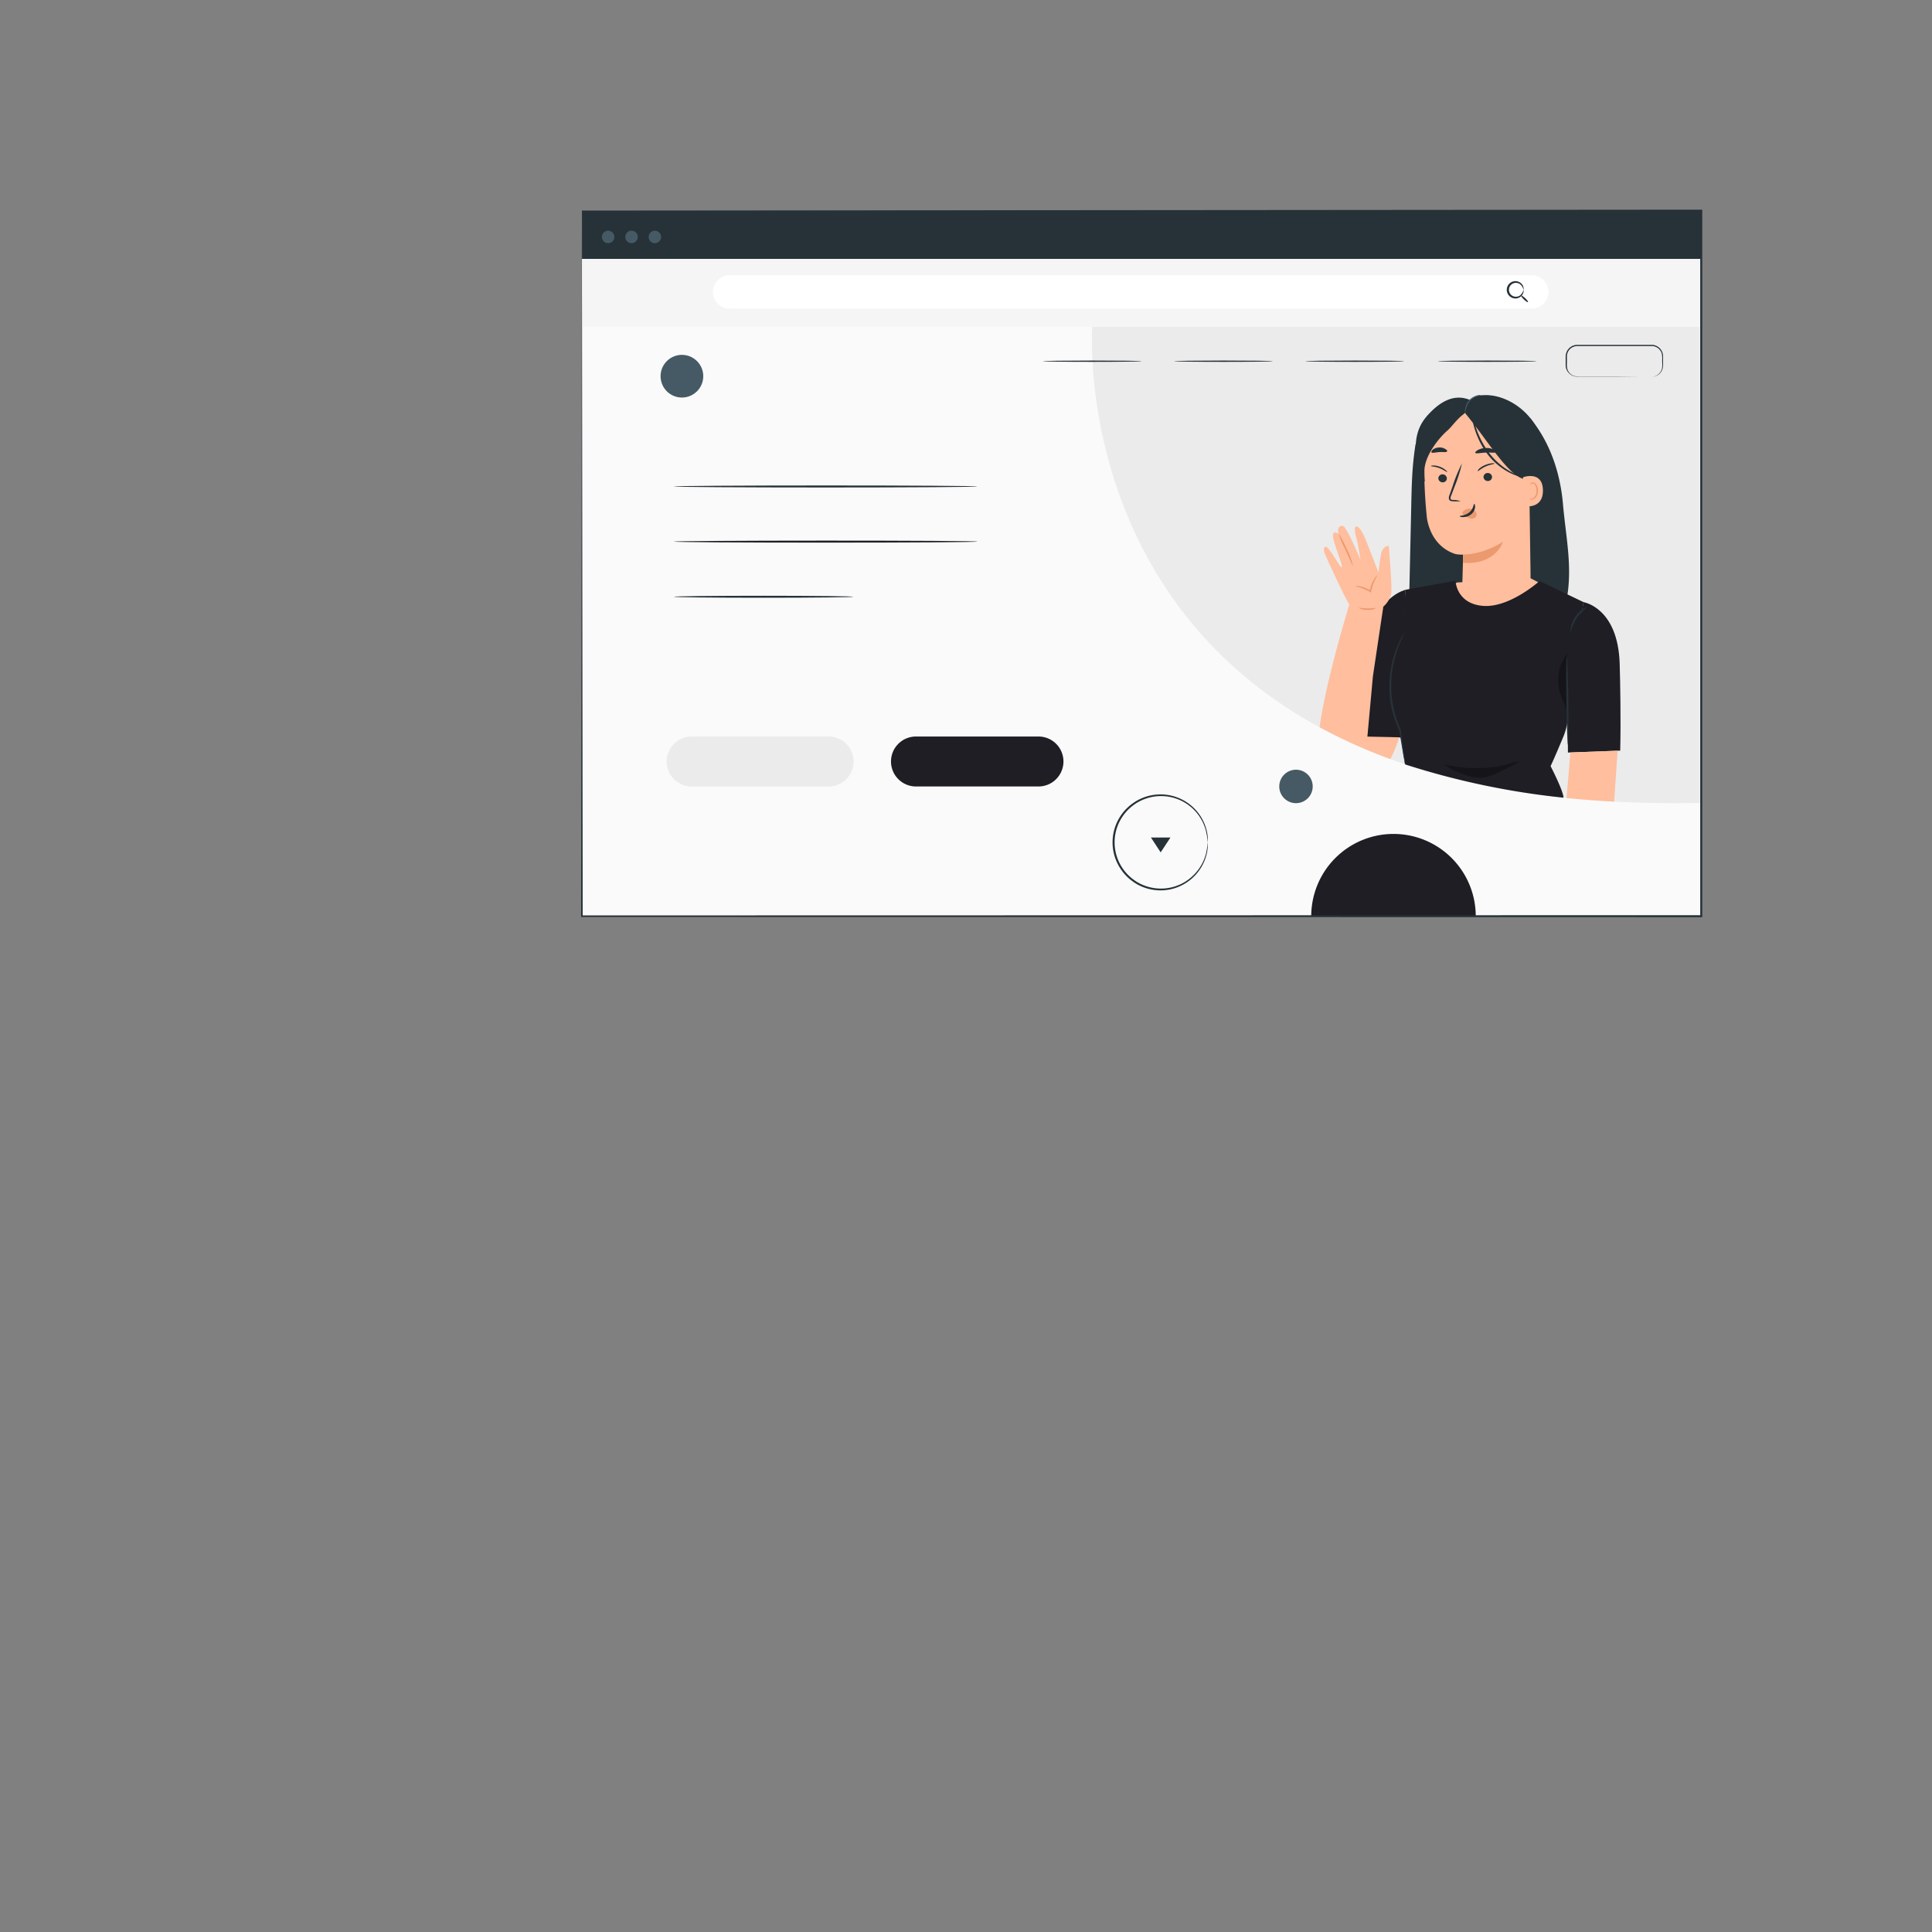 <svg xmlns="http://www.w3.org/2000/svg" viewBox="0 0 500 500"><rect x="0" y="0" width="500" height="500" fill="#808080" stroke="none"/><g id="freepik--Window--inject-6"><polygon points="150.61 55.92 150.61 237.11 327.31 237.11 440.3 237.11 440.3 55.92 150.61 55.92" style="fill:#fafafa"></polygon><path d="M282.68,84.56S273.26,211.45,439.9,207.78V84.56Z" style="fill:#ebebeb"></path><rect x="150.61" y="66.56" width="289.69" height="17.99" style="fill:#f5f5f5"></rect><rect x="150.61" y="54.5" width="289.69" height="12.5" style="fill:#263238"></rect><circle cx="157.39" cy="61.32" r="1.62" style="fill:#455a64"></circle><circle cx="163.44" cy="61.32" r="1.62" style="fill:#455a64"></circle><circle cx="169.48" cy="61.32" r="1.62" style="fill:#455a64"></circle><path d="M295.45,93.48c0,.09-5.71.17-12.76.17s-12.77-.08-12.77-.17,5.71-.17,12.77-.17S295.45,93.38,295.45,93.48Z" style="fill:#263238"></path><path d="M329.42,93.48c0,.09-5.71.17-12.76.17s-12.77-.08-12.77-.17,5.71-.17,12.77-.17S329.42,93.38,329.42,93.48Z" style="fill:#263238"></path><path d="M363.39,93.48c0,.09-5.71.17-12.76.17s-12.77-.08-12.77-.17,5.71-.17,12.77-.17S363.39,93.38,363.39,93.48Z" style="fill:#263238"></path><path d="M397.67,93.48c0,.09-5.72.17-12.77.17s-12.77-.08-12.77-.17,5.71-.17,12.77-.17S397.67,93.38,397.67,93.48Z" style="fill:#263238"></path><path d="M427.44,97.54s.21,0,.61-.1a2.87,2.87,0,0,0,1.46-.91,2.72,2.72,0,0,0,.59-1.09,5.58,5.58,0,0,0,.09-1.51c-.07-1.07.25-2.46-.72-3.47a2.68,2.68,0,0,0-1.81-.9c-.74,0-1.54,0-2.35,0h-5.2l-11.91,0a2.7,2.7,0,0,0-2.39,1.46,2.8,2.8,0,0,0-.29,1.4V94a5.12,5.12,0,0,0,.09,1.43,2.68,2.68,0,0,0,.67,1.18,2.77,2.77,0,0,0,1.13.69,4.21,4.21,0,0,0,1.33.12l9.73,0,6.56,0,1.78,0,.47,0c.1,0,.16,0,.16,0l-.16,0h-.47l-1.78,0-6.56.06-9.73,0a4.36,4.36,0,0,1-1.42-.12,3.11,3.11,0,0,1-1.27-.78,3,3,0,0,1-.76-1.31,3.32,3.32,0,0,1-.1-.77V92.45a3.26,3.26,0,0,1,.33-1.55,3,3,0,0,1,2.69-1.65h11.91l5.2,0c.82,0,1.59,0,2.37,0a3,3,0,0,1,2.71,2.87c0,.62,0,1.21,0,1.76a5.54,5.54,0,0,1-.13,1.55,2.74,2.74,0,0,1-.64,1.14,2.83,2.83,0,0,1-1.55.88A2.24,2.24,0,0,1,427.44,97.54Z" style="fill:#263238"></path><path d="M182,97.35a5.52,5.52,0,1,1-5.52-5.51A5.52,5.52,0,0,1,182,97.35Z" style="fill:#455a64"></path><path d="M396.43,79.88H188.8a4.32,4.32,0,0,1-4.31-4.32h0a4.31,4.31,0,0,1,4.31-4.31H396.43a4.32,4.32,0,0,1,4.32,4.31h0A4.33,4.33,0,0,1,396.43,79.88Z" style="fill:#fff"></path><path d="M394.29,75a2.77,2.77,0,0,0-.91-1.46,1.85,1.85,0,0,0-1.72-.21,1.79,1.79,0,0,0,0,3.34,1.85,1.85,0,0,0,1.72-.21,2.77,2.77,0,0,0,.91-1.46s.08.18,0,.52a1.94,1.94,0,0,1-.72,1.23,2.16,2.16,0,0,1-2.1.37,2.24,2.24,0,0,1,0-4.24,2.16,2.16,0,0,1,2.1.37,1.94,1.94,0,0,1,.72,1.23C394.37,74.83,394.32,75,394.29,75Z" style="fill:#263238"></path><path d="M395.44,78.18c-.11.1-.58-.2-1.07-.68s-.79-.94-.69-1,.57.21,1.06.68S395.54,78.08,395.44,78.18Z" style="fill:#263238"></path><path d="M253,125.9c0,.14-17.62.26-39.34.26s-39.34-.12-39.34-.26,17.61-.26,39.34-.26S253,125.75,253,125.9Z" style="fill:#263238"></path><path d="M253,140.17c0,.14-17.62.26-39.34.26s-39.34-.12-39.34-.26,17.61-.26,39.34-.26S253,140,253,140.17Z" style="fill:#1E1E24"></path><path d="M220.88,154.44c0,.14-10.41.26-23.26.26s-23.26-.12-23.26-.26,10.41-.26,23.26-.26S220.88,154.3,220.88,154.44Z" style="fill:#263238"></path><circle cx="300.38" cy="217.95" r="12.2" style="fill:#fafafa"></circle><path d="M312.58,218a24.65,24.65,0,0,0-.48-2.95,12,12,0,0,0-15.79-8.28,11.36,11.36,0,0,0-3,1.63,11.5,11.5,0,0,0-2.53,2.54,11.9,11.9,0,0,0,0,14.12,11.29,11.29,0,0,0,2.53,2.54,11.09,11.09,0,0,0,3,1.63,12,12,0,0,0,6.28.54,11.82,11.82,0,0,0,5.06-2.22,12.15,12.15,0,0,0,4.45-6.59,24.25,24.25,0,0,0,.48-3,4.23,4.23,0,0,1,0,.78,5.81,5.81,0,0,1-.07,1,9.3,9.3,0,0,1-.22,1.28,12.35,12.35,0,0,1-9.63,9.19,12.41,12.41,0,0,1-6.53-.52A11.42,11.42,0,0,1,293,228a11.6,11.6,0,0,1-2.64-2.64,12.36,12.36,0,0,1,0-14.72,12.59,12.59,0,0,1,5.79-4.32,12.5,12.5,0,0,1,6.53-.51,12.32,12.32,0,0,1,5.2,2.35A12.16,12.16,0,0,1,312.3,215a8.82,8.82,0,0,1,.22,1.28,5.77,5.77,0,0,1,.07.94A4.16,4.16,0,0,1,312.58,218Z" style="fill:#263238"></path><polygon points="297.86 216.75 302.91 216.75 300.38 220.59 297.86 216.75" style="fill:#263238"></polygon><path d="M214.42,203.54H179a6.47,6.47,0,0,1-6.46-6.47h0a6.46,6.46,0,0,1,6.46-6.46h35.45a6.46,6.46,0,0,1,6.46,6.46h0A6.47,6.47,0,0,1,214.42,203.54Z" style="fill:#ebebeb"></path><path d="M268.76,203.54h-31.7a6.47,6.47,0,0,1-6.47-6.47h0a6.46,6.46,0,0,1,6.47-6.46h31.7a6.46,6.46,0,0,1,6.46,6.46h0A6.47,6.47,0,0,1,268.76,203.54Z" style="fill:#1E1E24"></path><path d="M365.17,133.63c.18-7.88.18-12.35,1.18-18.72L381,133.19a63.54,63.54,0,0,0,.87,24.15c.22.94.41,2.07-.27,2.76-1.08,1.09-3-.1-4.46.24-1.82.4-2.9,3-4.73,2.66-2.06-.42-2.35-4.3-4.43-4-.76.1-1.4.83-2.16.71-1-.14-1.2-1.45-1.18-2.44Z" style="fill:#263238"></path><path d="M363.7,152.65s-6.33,1.56-8.36,9.85-2.79,28.36-2.79,28.36l10.45,0,.67-37.39" style="fill:#1E1E24"></path><path d="M387.52,141.4l3-26.91,5.55-6.21c6.14,7.52,7.91,16.35,8.42,22.12.82,9.41,2.81,17.56.52,26.77a1.74,1.74,0,0,1-.75,1.22,2.32,2.32,0,0,1-1.17.15l-14.34-.61C386.32,152.78,386.9,147,387.52,141.4Z" style="fill:#263238"></path><polygon points="399.92 151.65 396.11 149.65 377.08 150.75 371.6 153.5 386.98 160.12 398.92 153.45 399.92 151.65" style="fill:#ffbe9d"></polygon><path d="M404.63,206.44c0-1.7-3.34-8.17-3.34-8.17s.89-1.8,3.34-7.71c2.07-5,.94-10.82.94-10.82l4.27-23.9-11.41-5.47s-7.76,7-14.66,6.43-7.09-6.5-7.09-6.5l-13,2.35-1.48,36.1,1.45,9.08A201.74,201.74,0,0,0,404.63,206.44Z" style="fill:#1E1E24"></path><path d="M419.17,171.75c-.45-14.51-9.33-15.91-9.33-15.91l-4.22,19.63.16,19.29,13.53-.5C419.5,186.46,419.31,176.33,419.17,171.75Z" style="fill:#1E1E24"></path><path d="M353.88,190.63,355.31,175,358,157a6.6,6.6,0,0,0,2.05-3.3c.27-1.82-.64-12.42-.64-12.42s-1.42-.16-1.95,1.94a43.82,43.82,0,0,0-.69,5l-3-7.74c-.68-1.74-1.81-4.32-2.78-4.22s.27,3.49.51,5,.62,3.68.62,3.68-2.83-6.78-4.11-8.41c-.93-1.19-2.27.17-1.49,1.71,0,0-1.44-1.2-1.56.29s2.77,8.14,2.28,8.26-3.15-5.15-4.09-5.27c-.53-.06-.78.7-.17,2.08s5.14,11.3,6.23,12.84c-1.46,4.8-6.24,21-7.69,31.77a140.5,140.5,0,0,0,18.29,8.23,34.6,34.6,0,0,0,2.32-5.63Z" style="fill:#ffbe9d"></path><path d="M350.65,151.74a2.7,2.7,0,0,1,1.27,0,7.57,7.57,0,0,1,2.85,1.17l-.29.12,0-.12a9,9,0,0,1,1.14-3c.43-.69.79-1.05.83-1a15.35,15.35,0,0,0-1.59,4.05l0,.12-.06.29-.24-.17A12.19,12.19,0,0,0,350.65,151.74Z" style="fill:#eb996e"></path><path d="M346.41,138a31.71,31.71,0,0,1,2.14,4.13,17.72,17.72,0,0,1,1.6,4.37c-.1,0-.86-1.9-1.95-4.21A26.33,26.33,0,0,1,346.41,138Z" style="fill:#eb996e"></path><path d="M351.64,157.31c0-.1,1,.13,2.24.15s2.2-.19,2.23-.08a3.92,3.92,0,0,1-2.24.46A4,4,0,0,1,351.64,157.31Z" style="fill:#eb996e"></path><g style="opacity:0.3"><path d="M393.29,197.08c-1.92,1.08-3.88,2.08-5.87,3a13,13,0,0,1-3.08,1.11c-2.23.39-4.49-.35-6.59-1.2a14.62,14.62,0,0,1-4.05-2.21,32.88,32.88,0,0,0,8.19,1,45.88,45.88,0,0,0,5.62-.4c2-.36,3.47-1,5.48-1.31"></path></g><g style="opacity:0.3"><path d="M405.66,185.92c0-2.38-1.34-4.52-2-6.81a11.45,11.45,0,0,1,1.9-10,49.29,49.29,0,0,0,.06,9.25c.19,2.29-.1,4.82,0,7.52"></path></g><path d="M378.44,151.65Z" style="fill:#ffbe9d"></path><path d="M368.58,119.4a13.77,13.77,0,0,1,12.61-13.94,13.39,13.39,0,0,1,14.49,12.69l.42,30.15c0,.58.06,2.93-.29,3.39-1.88,2.5-6,3.47-8.83,3.74a12.52,12.52,0,0,1-7.73-2c-.78-.48-.8-2.24-.78-3.15l.19-6.74a0,0,0,0,0-.05,0,9.11,9.11,0,0,1-1.88-.14c-1.76-.52-6.22-2.47-7.43-9.19A133.22,133.22,0,0,1,368.58,119.4Z" style="fill:#ffbe9d"></path><path d="M378,129.68a7.63,7.63,0,0,0-1.94-.3c-.31,0-.6-.07-.65-.28a1.47,1.47,0,0,1,.18-.89c.28-.73.56-1.49.86-2.29a39.07,39.07,0,0,0,1.91-6,38.55,38.55,0,0,0-2.4,5.84l-.81,2.3a1.74,1.74,0,0,0-.14,1.18.74.74,0,0,0,.51.42,1.66,1.66,0,0,0,.52.06A7.61,7.61,0,0,0,378,129.68Z" style="fill:#263238"></path><path d="M372.24,123.76a1.1,1.1,0,0,0,1.09,1.07,1.05,1.05,0,0,0,1.12-1,1.1,1.1,0,0,0-1.09-1.07A1.06,1.06,0,0,0,372.24,123.76Z" style="fill:#263238"></path><path d="M370.35,120.62c.1.13,1,.09,2.11.51s1.83,1,2,1,0-.2-.33-.47a5,5,0,0,0-1.56-.89,4.49,4.49,0,0,0-1.71-.3C370.45,120.48,370.29,120.57,370.35,120.62Z" style="fill:#263238"></path><path d="M383.93,123.41a1.09,1.09,0,0,0,1.09,1.07,1.05,1.05,0,0,0,1.12-1,1.09,1.09,0,0,0-1.08-1.07A1.07,1.07,0,0,0,383.93,123.41Z" style="fill:#263238"></path><path d="M382.47,121.93c.18,0,.84-.67,2-1.2s2.19-.6,2.27-.73-.15-.13-.6-.1a5.68,5.68,0,0,0-1.87.49,5.32,5.32,0,0,0-1.56,1C382.45,121.74,382.39,121.92,382.47,121.93Z" style="fill:#263238"></path><path d="M378.66,143.51s4.6.26,10.28-3.28c0,0-1.7,6-10.34,5.43Z" style="fill:#eb996e"></path><path d="M378.57,132.49a2.17,2.17,0,0,1,1.91-.83,1.91,1.91,0,0,1,1.36.68,1.18,1.18,0,0,1,.12,1.39,1.45,1.45,0,0,1-1.55.42,4.58,4.58,0,0,1-1.54-.85,1.22,1.22,0,0,1-.34-.34.39.39,0,0,1,0-.44" style="fill:#eb996e"></path><path d="M381.53,130.4c-.19,0-.17,1.27-1.26,2.19s-2.46.83-2.47,1,.31.24.89.24a3.24,3.24,0,0,0,2.07-.76,2.74,2.74,0,0,0,1-1.83C381.77,130.71,381.62,130.39,381.53,130.4Z" style="fill:#263238"></path><path d="M381.8,117.19c.16.3,1.31,0,2.72-.06s2.57.17,2.72-.14c.06-.15-.18-.42-.67-.66a4.56,4.56,0,0,0-2.09-.39,4.47,4.47,0,0,0-2.05.55C382,116.76,381.73,117.05,381.8,117.19Z" style="fill:#263238"></path><path d="M370.47,117.07c.21.26,1,0,2-.07s1.82.13,2-.15-.05-.4-.42-.64a2.75,2.75,0,0,0-1.65-.4,2.86,2.86,0,0,0-1.6.57C370.48,116.66,370.37,116.94,370.47,117.07Z" style="fill:#263238"></path><path d="M380.2,103.91a4.05,4.05,0,0,1,3.14-1.6c5.31-.56,11,2.88,13.79,7.45s2.6,11.19.22,16L394.67,124c-4.1-.43-9.81-10.24-15.29-16.83C378.7,106.35,379.62,104.8,380.2,103.91Z" style="fill:#263238"></path><path d="M370,106.9c2.32-2.4,6-5.3,10.53-3.35.61,1.31-.82,2.91-2,3.83-1.73,1.35-2.85,3.13-4,4.1-2.29,2-5.88,6.59-5.89,10.38,0,2.92.19,2.78,0,2.74a18.17,18.17,0,0,1-1.79-4.15C365.37,112.81,367.65,109.31,370,106.9Z" style="fill:#263238"></path><path d="M394.16,123.51c.13-.06,5.08-1.76,5.15,3.37s-5.09,4.15-5.1,4S394.16,123.51,394.16,123.51Z" style="fill:#ffbe9d"></path><path d="M395.75,128.92s.09.06.24.12a.89.89,0,0,0,.67,0,2.24,2.24,0,0,0,1-2,3.08,3.08,0,0,0-.27-1.28,1,1,0,0,0-.69-.67.44.44,0,0,0-.52.25c-.07.14,0,.25-.06.25s-.11-.08-.07-.29a.63.63,0,0,1,.19-.33.7.7,0,0,1,.5-.13,1.26,1.26,0,0,1,.94.78,3,3,0,0,1,.33,1.42,2.31,2.31,0,0,1-1.27,2.24,1,1,0,0,1-.82-.13C395.76,129,395.73,128.92,395.75,128.92Z" style="fill:#eb996e"></path><path d="M383.34,102.31a1.93,1.93,0,0,0-1,0,4.53,4.53,0,0,0-2.14,1.27,4.67,4.67,0,0,0-.44.58,3.54,3.54,0,0,0-.27.62,7.33,7.33,0,0,0-.32,1.07,1.58,1.58,0,0,0,.05,1c.05,0,0-.39.17-1,.08-.29.22-.63.37-1a4.27,4.27,0,0,1,.26-.57,4.79,4.79,0,0,1,.42-.52,4.89,4.89,0,0,1,2-1.27A9.1,9.1,0,0,0,383.34,102.31Z" style="fill:#455a64"></path><path d="M380.77,106.08c.08,0,.26,1.27.82,3.28a23.77,23.77,0,0,0,3.39,7.31,18.29,18.29,0,0,0,5.94,5.38c1.82,1,3.1,1.3,3.07,1.39a2.74,2.74,0,0,1-.9-.16,12.86,12.86,0,0,1-2.34-.91,17.08,17.08,0,0,1-6.2-5.4,21.67,21.67,0,0,1-3.32-7.52,22.25,22.25,0,0,1-.43-2.46A2.65,2.65,0,0,1,380.77,106.08Z" style="fill:#263238"></path><path d="M363.67,197.83a2.27,2.27,0,0,1-.17-.63l-.33-1.81c-.27-1.66-.64-3.86-1.06-6.44l0,.06a26.43,26.43,0,0,1-2.39-8.29,27.44,27.44,0,0,1,1.47-12.35,27.75,27.75,0,0,1,1.54-3.46,6.82,6.82,0,0,1,.73-1.18c.1.05-.91,1.75-1.92,4.76a28.53,28.53,0,0,0-1.3,12.17,27.33,27.33,0,0,0,2.28,8.16v.06c.35,2.6.65,4.8.87,6.47.09.72.15,1.32.21,1.82A2.75,2.75,0,0,1,363.67,197.83Z" style="fill:#263238"></path><path d="M405.48,170.06c.14,0,.32,5.08.41,11.34s0,11.34-.11,11.34-.33-5.07-.41-11.34S405.33,170.07,405.48,170.06Z" style="fill:#263238"></path><path d="M410.87,157a17.23,17.23,0,0,0-2.82,3,17.54,17.54,0,0,0-1.63,3.77,7.23,7.23,0,0,1,4.45-6.76Z" style="fill:#263238"></path><path d="M406.42,194.74l-1,11.79c3.75.39,7.91.69,12.32.93l.9-13.18Z" style="fill:#ffbe9d"></path><path d="M360.63,215.82a21.29,21.29,0,0,0-21.28,21.29h42.57A21.29,21.29,0,0,0,360.63,215.82Z" style="fill:#1E1E24"></path><circle cx="335.4" cy="203.53" r="4.33" style="fill:#455a64"></circle><path d="M150.61,54.5l289.69-.24h.24v.24c0,56.14,0,117.84,0,182.59v.28h-.26l-289.69-.05h-.2v-.21c.12-111.62.2-180.94.2-182.61,0,1.67.08,71,.21,182.61l-.21-.2,289.69-.06-.26.26v0c0-64.75,0-126.45,0-182.59l.24.24Z" style="fill:#263238"></path></g></svg>
